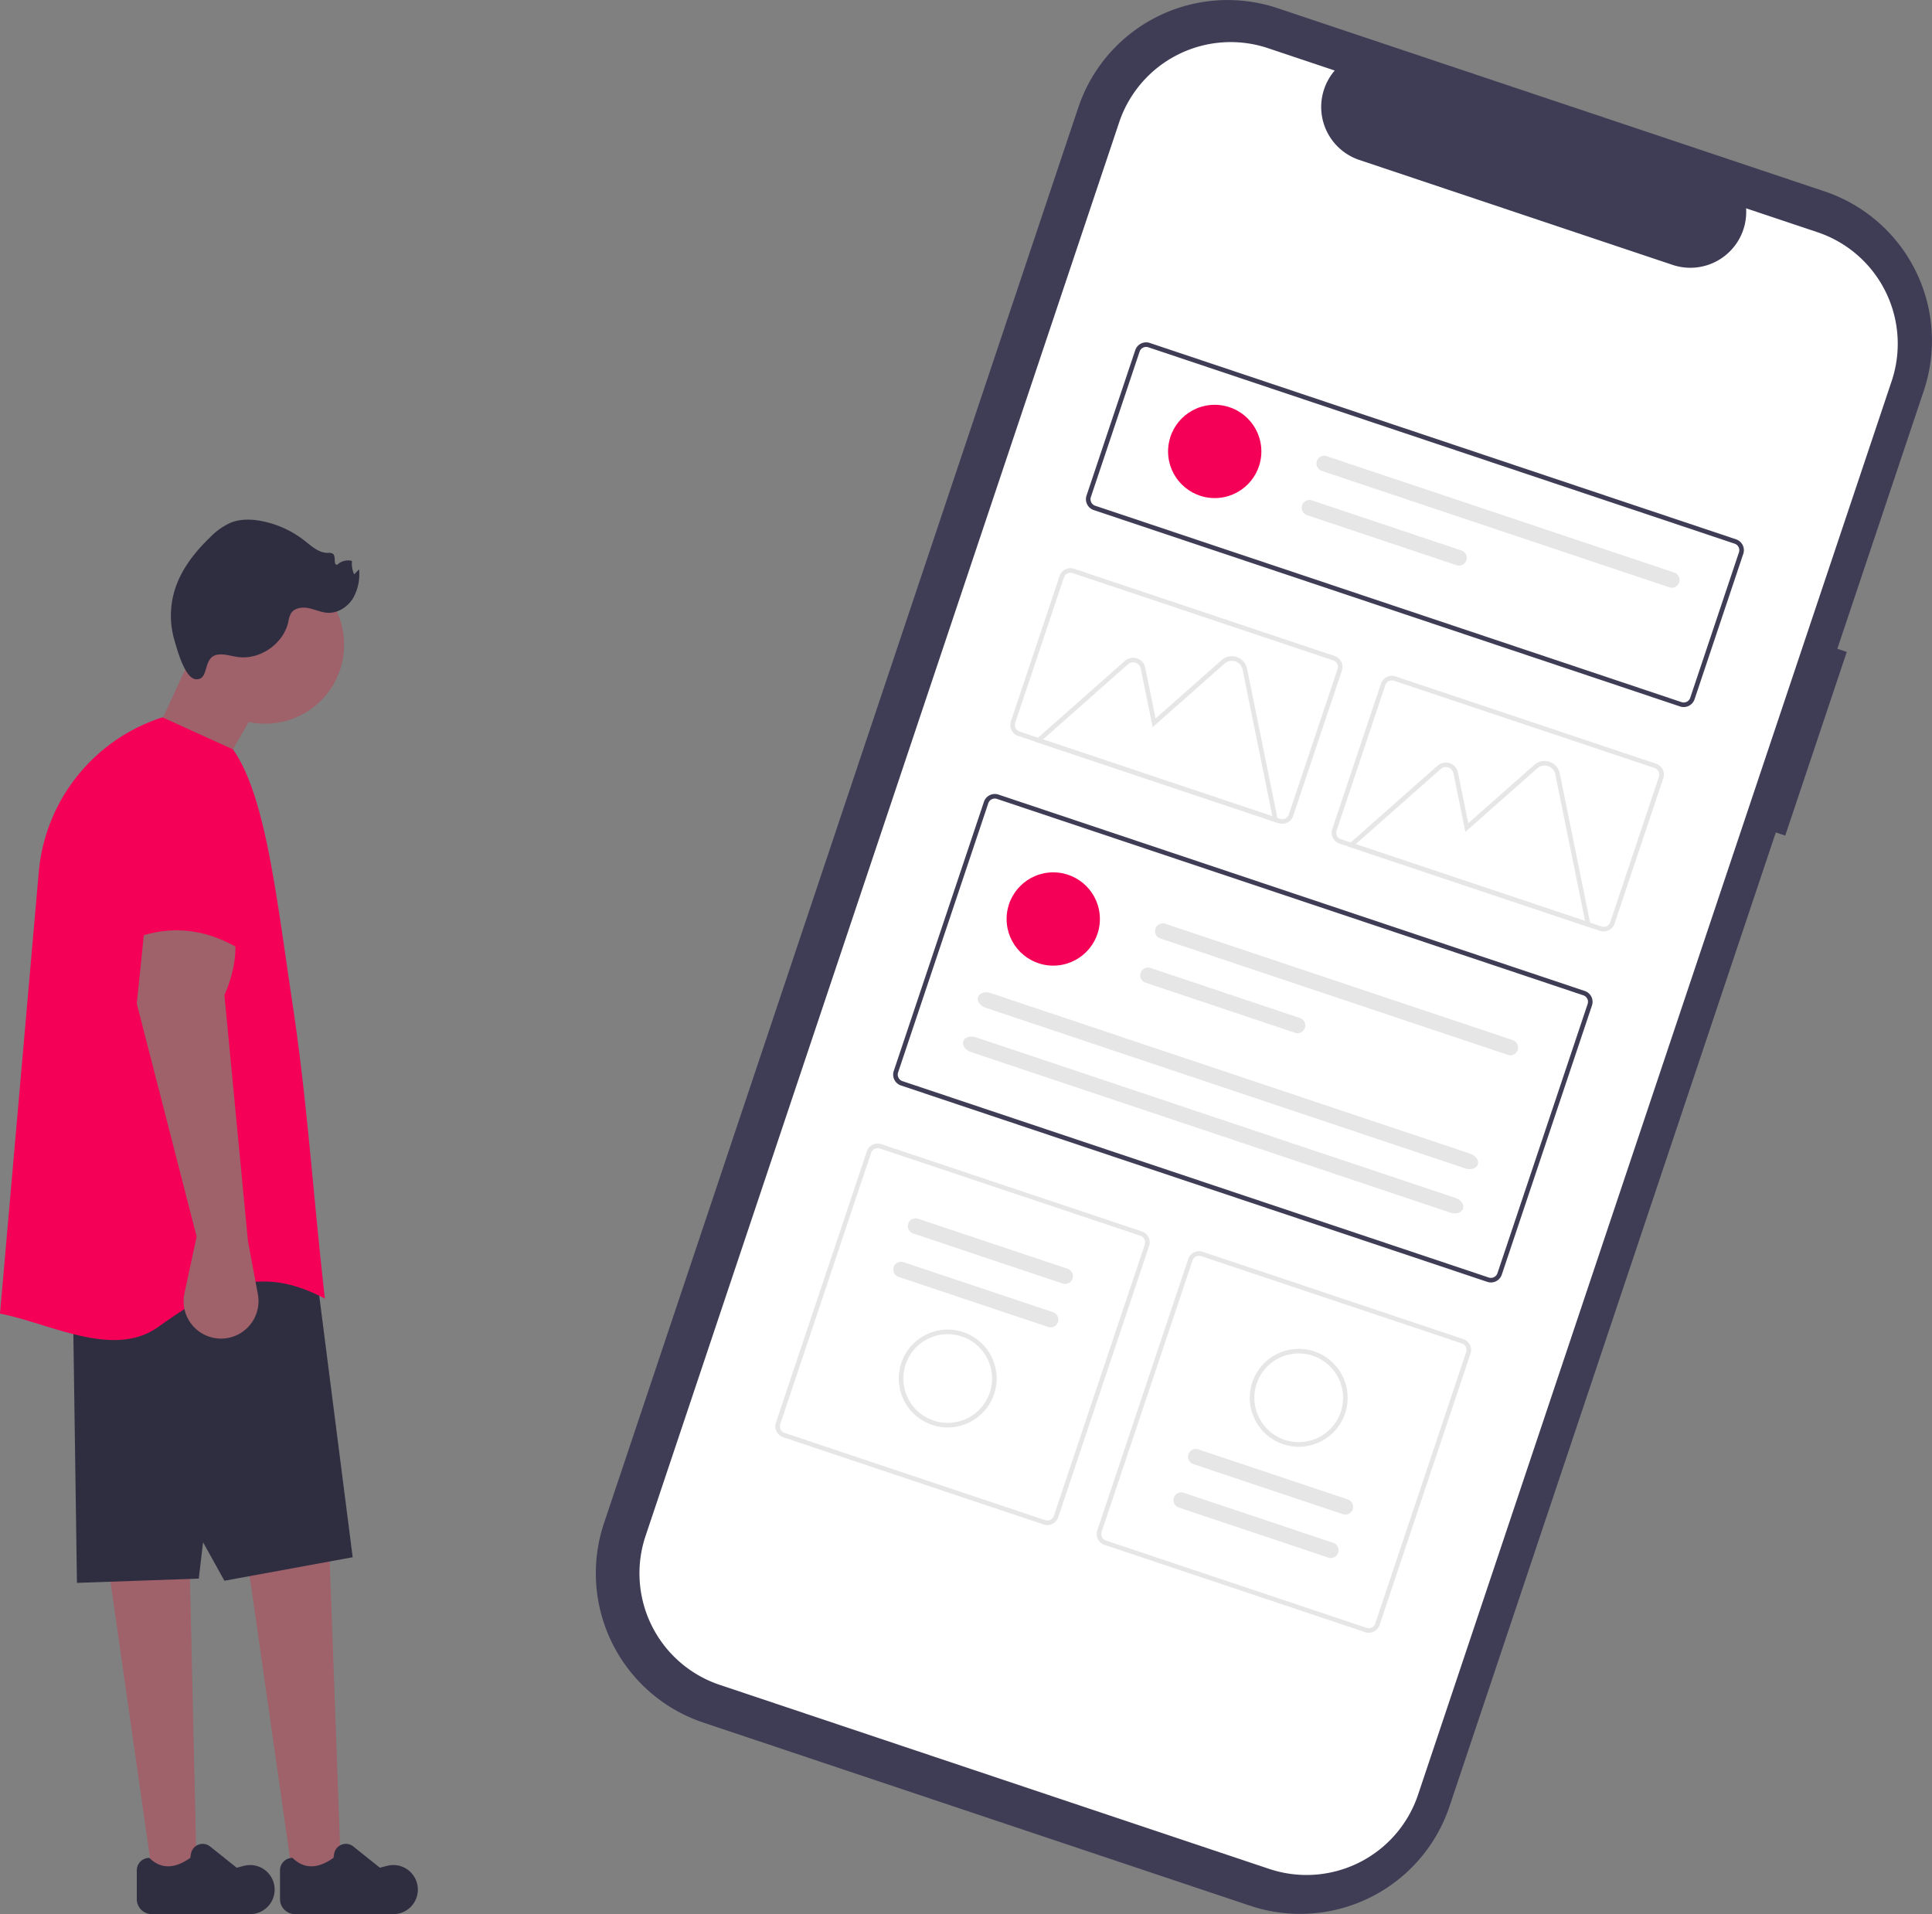 <svg id="aaab7897-aa30-48a7-8179-712109baaf81" data-name="Layer 1" xmlns="http://www.w3.org/2000/svg" width="777.592" height="770.492" viewBox="0 0 777.592 770.492"><rect x="0" y="0" width="777.592" height="770.492" fill="#808080" stroke="none"/><polygon points="79.144 752.857 61.079 752.857 44.734 638.442 32.69 572.202 75.703 562.739 76.133 622.097 79.144 752.857" fill="#9f616a"/><polygon points="137.212 752.857 117.426 752.857 101.081 638.442 89.037 572.202 132.051 562.739 132.481 622.097 137.212 752.857" fill="#9f616a"/><polygon points="141.944 626.828 90.328 636.291 81.725 620.807 80.005 635.431 30.97 637.152 29.249 517.575 127.319 512.413 141.944 626.828" fill="#2f2e41"/><path d="M369.506,835.246H329.957a6.059,6.059,0,0,1-6.059-6.059V817.63a5.031,5.031,0,0,1,5.031-5.031c4.815,4.713,10.364,4.341,16.484,0l.298-1.69a4.779,4.779,0,0,1,7.692-2.901l10.694,8.555,2.928-.759a9.88,9.88,0,0,1,12.359,9.564v0A9.88,9.88,0,0,1,369.506,835.246Z" transform="translate(-211.204 -64.754)" fill="#2f2e41"/><path d="M311.868,835.246H272.32a6.059,6.059,0,0,1-6.059-6.059V817.63a5.031,5.031,0,0,1,5.031-5.031c4.815,4.713,10.364,4.341,16.484,0l.298-1.69a4.779,4.779,0,0,1,7.692-2.901l10.694,8.555,2.928-.759a9.88,9.88,0,0,1,12.359,9.564v0A9.88,9.88,0,0,1,311.868,835.246Z" transform="translate(-211.204 -64.754)" fill="#2f2e41"/><circle cx="106.673" cy="259.496" r="31.83" fill="#9f616a"/><polygon points="87.747 311.972 58.498 304.229 79.144 259.496 106.673 279.282 87.747 311.972" fill="#9f616a"/><path d="M341.964,587.49c-25.862-13.775-43.771-5.318-66.997,11.35-18.088,12.981-43.618-1.419-63.764-5.328l15.599-177.691a72.069,72.069,0,0,1,49.781-62.323h0l28.389,12.904c13.093,18.643,17.268,57.706,24.087,103.232C334.943,508.907,337.05,544.065,341.964,587.49Z" transform="translate(-211.204 -64.754)" fill="#f50057"/><path d="M310.995,564.263l3.997,21.483a15.075,15.075,0,0,1-12.738,17.688h0a15.075,15.075,0,0,1-16.82-18.109l4.914-22.783-24.087-93.769,3.441-33.55,34.411-.86c3.274,9.872,2.103,20.229-2.581,30.97Z" transform="translate(-211.204 -64.754)" fill="#9f616a"/><path d="M299.478,328.188c2.523-.151,4.987.702,7.493,1.035,8.965,1.19,18.29-5.315,20.27-14.139a10.848,10.848,0,0,1,1.037-3.378c1.38-2.253,4.522-2.682,7.112-2.164s5.046,1.73,7.684,1.869c4.073.214,7.983-2.294,10.154-5.747a19.488,19.488,0,0,0,2.492-11.77l-1.953,2.049a9.918,9.918,0,0,1-.884-5.39,6.255,6.255,0,0,0-5.925,1.516c-1.722.183-.422-3.193-1.701-4.36a2.959,2.959,0,0,0-2.082-.389c-3.663.035-6.626-2.766-9.512-5.021a40.42,40.42,0,0,0-17.071-7.787c-4.136-.807-8.534-.936-12.456.604a26.608,26.608,0,0,0-8.412,5.967c-6.141,5.905-11.579,12.843-14.133,20.97a35.301,35.301,0,0,0-.169,20.47c1.029,3.474,4.132,15.373,8.674,15.65C295.801,338.52,292.375,328.612,299.478,328.188Z" transform="translate(-211.204 -64.754)" fill="#2f2e41"/><path d="M313.575,450.708c-17.029-12.633-34.775-15.108-53.336-6.022l7.371-49.139a23.111,23.111,0,0,1,22.855-19.682h0a23.111,23.111,0,0,1,23.111,23.111Z" transform="translate(-211.204 -64.754)" fill="#f50057"/><path d="M954.491,327.174l-3.792-1.27,34.796-103.872A63.402,63.402,0,0,0,945.516,141.775l-0-0-220.067-73.72a63.402,63.402,0,0,0-80.257,39.979l-0.0 0L454.298,677.884a63.402,63.402,0,0,0,39.979,80.257l0,0,220.067,73.72a63.402,63.402,0,0,0,80.257-39.979l0-0L925.931,399.842l3.792,1.27Z" transform="translate(-211.204 -64.754)" fill="#3f3d56"/><path d="M942.702,158.228l-28.726-9.623a22.495,22.495,0,0,1-29.592,22.77l-126.074-42.233a22.495,22.495,0,0,1-9.905-36.001l-26.83-8.988a47.348,47.348,0,0,0-59.935,29.856L471.026,683.023a47.348,47.348,0,0,0,29.856,59.935l0,0,221.127,74.075a47.348,47.348,0,0,0,59.935-29.856h0L972.558,218.163A47.348,47.348,0,0,0,942.702,158.228Z" transform="translate(-211.204 -64.754)" fill="#fff"/><path d="M887.402,349.126,651.416,270.074a4.614,4.614,0,0,1-2.906-5.834l19.61-58.538a4.614,4.614,0,0,1,5.834-2.906L909.939,281.848a4.614,4.614,0,0,1,2.906,5.834L893.236,346.22A4.614,4.614,0,0,1,887.402,349.126ZM673.368,204.544a2.768,2.768,0,0,0-3.5,1.744l-19.61,58.538a2.768,2.768,0,0,0,1.744,3.5l235.985,79.053a2.768,2.768,0,0,0,3.5-1.744l19.61-58.538a2.768,2.768,0,0,0-1.744-3.5Z" transform="translate(-211.204 -64.754)" fill="#3f3d56"/><path d="M809.813,580.741,573.828,501.689a4.614,4.614,0,0,1-2.906-5.834l36.298-108.357a4.614,4.614,0,0,1,5.834-2.906l235.985,79.053a4.614,4.614,0,0,1,2.906,5.834l-36.298,108.357A4.614,4.614,0,0,1,809.813,580.741ZM612.469,386.339a2.768,2.768,0,0,0-3.5,1.744l-36.298,108.357a2.768,2.768,0,0,0,1.744,3.5L810.399,578.993a2.768,2.768,0,0,0,3.5-1.744l36.298-108.357a2.768,2.768,0,0,0-1.744-3.5Z" transform="translate(-211.204 -64.754)" fill="#3f3d56"/><path d="M855.204,439.438,750.321,404.304a4.614,4.614,0,0,1-2.906-5.834L767.025,339.932a4.614,4.614,0,0,1,5.834-2.906l104.883,35.135a4.614,4.614,0,0,1,2.906,5.834l-19.61,58.538A4.614,4.614,0,0,1,855.204,439.438ZM772.273,338.774a2.768,2.768,0,0,0-3.5,1.744L749.163,399.055a2.768,2.768,0,0,0,1.744,3.5l104.883,35.135a2.768,2.768,0,0,0,3.5-1.744l19.61-58.538a2.768,2.768,0,0,0-1.744-3.5Z" transform="translate(-211.204 -64.754)" fill="#e6e6e6"/><path d="M631.279,678.414,526.397,643.28a4.614,4.614,0,0,1-2.906-5.834l36.591-109.231a4.614,4.614,0,0,1,5.834-2.906l104.883,35.135a4.614,4.614,0,0,1,2.906,5.834L637.113,675.508A4.614,4.614,0,0,1,631.279,678.414ZM565.33,527.056a2.768,2.768,0,0,0-3.5,1.744l-36.591,109.231a2.768,2.768,0,0,0,1.744,3.5l104.883,35.135a2.768,2.768,0,0,0,3.5-1.744l36.591-109.231a2.768,2.768,0,0,0-1.744-3.5Z" transform="translate(-211.204 -64.754)" fill="#e6e6e6"/><path d="M760.634,721.747,655.751,686.612a4.614,4.614,0,0,1-2.906-5.834l36.591-109.231a4.614,4.614,0,0,1,5.834-2.906L800.153,603.775a4.614,4.614,0,0,1,2.906,5.834L766.468,718.84A4.614,4.614,0,0,1,760.634,721.747Zm-65.949-151.358a2.768,2.768,0,0,0-3.5,1.744l-36.591,109.231a2.768,2.768,0,0,0,1.744,3.5l104.883,35.135a2.768,2.768,0,0,0,3.5-1.744l36.591-109.231a2.768,2.768,0,0,0-1.744-3.5Z" transform="translate(-211.204 -64.754)" fill="#e6e6e6"/><circle cx="423.911" cy="369.92" r="18.774" fill="#f50057"/><path d="M680.203,436.579a3.129,3.129,0,1,0-1.988,5.934L818.084,489.367a3.129,3.129,0,1,0,1.988-5.934Z" transform="translate(-211.204 -64.754)" fill="#e6e6e6"/><path d="M674.24,454.38a3.129,3.129,0,1,0-1.988,5.934l60.186,20.162a3.129,3.129,0,0,0,1.988-5.934Z" transform="translate(-211.204 -64.754)" fill="#e6e6e6"/><path d="M609.939,464.493c-2.257-.756-4.539-.04-5.087,1.596s.843,3.582,3.1,4.338l192.976,64.645c2.257.756,4.539.04,5.087-1.596s-.843-3.582-3.1-4.338Z" transform="translate(-211.204 -64.754)" fill="#e6e6e6"/><path d="M603.976,482.295c-2.257-.756-4.539-.04-5.087,1.596s.843,3.582,3.1,4.338L794.964,552.873c2.257.756,4.539.04,5.087-1.596s-.843-3.582-3.1-4.338Z" transform="translate(-211.204 -64.754)" fill="#e6e6e6"/><circle cx="488.901" cy="181.718" r="18.774" fill="#f50057"/><path d="M745.193,248.376a3.129,3.129,0,1,0-1.988,5.934l139.869,46.854a3.129,3.129,0,0,0,1.988-5.934Z" transform="translate(-211.204 -64.754)" fill="#e6e6e6"/><path d="M739.23,266.178a3.129,3.129,0,1,0-1.988,5.934l60.186,20.162a3.129,3.129,0,0,0,1.988-5.934Z" transform="translate(-211.204 -64.754)" fill="#e6e6e6"/><path d="M725.753,396.086l-98.389-32.959,36.589-32.349a4.986,4.986,0,0,1,8.19,2.743l4.152,20.446,26.577-23.496a6.243,6.243,0,0,1,10.254,3.435ZM630.977,362.393l92.334,30.931-11.993-59.051a4.399,4.399,0,0,0-7.225-2.42l-28.969,25.611-4.788-23.575a3.142,3.142,0,0,0-5.161-1.729Z" transform="translate(-211.204 -64.754)" fill="#e6e6e6"/><path d="M851.612,438.247l-98.389-32.959,36.589-32.349a4.986,4.986,0,0,1,8.19,2.743l4.152,20.446,26.577-23.496a6.243,6.243,0,0,1,10.254,3.435Zm-94.776-33.693,92.334,30.931-11.993-59.051a4.399,4.399,0,0,0-7.225-2.42L800.982,399.624l-4.788-23.575a3.142,3.142,0,0,0-5.161-1.729Z" transform="translate(-211.204 -64.754)" fill="#e6e6e6"/><path d="M725.849,396.106,620.967,360.972a4.614,4.614,0,0,1-2.906-5.834L637.67,296.6a4.614,4.614,0,0,1,5.834-2.906L748.387,328.828a4.614,4.614,0,0,1,2.906,5.834l-19.61,58.538A4.614,4.614,0,0,1,725.849,396.106ZM642.918,295.441a2.768,2.768,0,0,0-3.5,1.744l-19.61,58.538a2.768,2.768,0,0,0,1.744,3.5L726.435,394.358a2.768,2.768,0,0,0,3.5-1.744l19.61-58.538a2.768,2.768,0,0,0-1.744-3.5Z" transform="translate(-211.204 -64.754)" fill="#e6e6e6"/><path d="M580.718,555.32a3.129,3.129,0,1,0-1.988,5.934l60.186,20.162a3.129,3.129,0,1,0,1.988-5.934Z" transform="translate(-211.204 -64.754)" fill="#e6e6e6"/><path d="M574.862,572.801a3.129,3.129,0,0,0-1.988,5.934l60.186,20.162a3.129,3.129,0,0,0,1.988-5.934Z" transform="translate(-211.204 -64.754)" fill="#e6e6e6"/><path d="M586.384,638.322a19.695,19.695,0,1,1,24.931-12.419A19.718,19.718,0,0,1,586.384,638.322Zm11.926-35.603a17.852,17.852,0,1,0,11.257,22.598A17.873,17.873,0,0,0,598.31,602.719Z" transform="translate(-211.204 -64.754)" fill="#e6e6e6"/><path d="M745.831,691.735a3.129,3.129,0,1,0,1.988-5.934l-60.186-20.162a3.129,3.129,0,1,0-1.988,5.934Z" transform="translate(-211.204 -64.754)" fill="#e6e6e6"/><path d="M751.687,674.254a3.129,3.129,0,1,0,1.988-5.934L693.489,648.159a3.129,3.129,0,1,0-1.988,5.934Z" transform="translate(-211.204 -64.754)" fill="#e6e6e6"/><path d="M740.166,608.733a19.695,19.695,0,1,1-24.931,12.419A19.718,19.718,0,0,1,740.166,608.733ZM728.239,644.336a17.852,17.852,0,1,0-11.257-22.598A17.873,17.873,0,0,0,728.239,644.336Z" transform="translate(-211.204 -64.754)" fill="#e6e6e6"/></svg>
